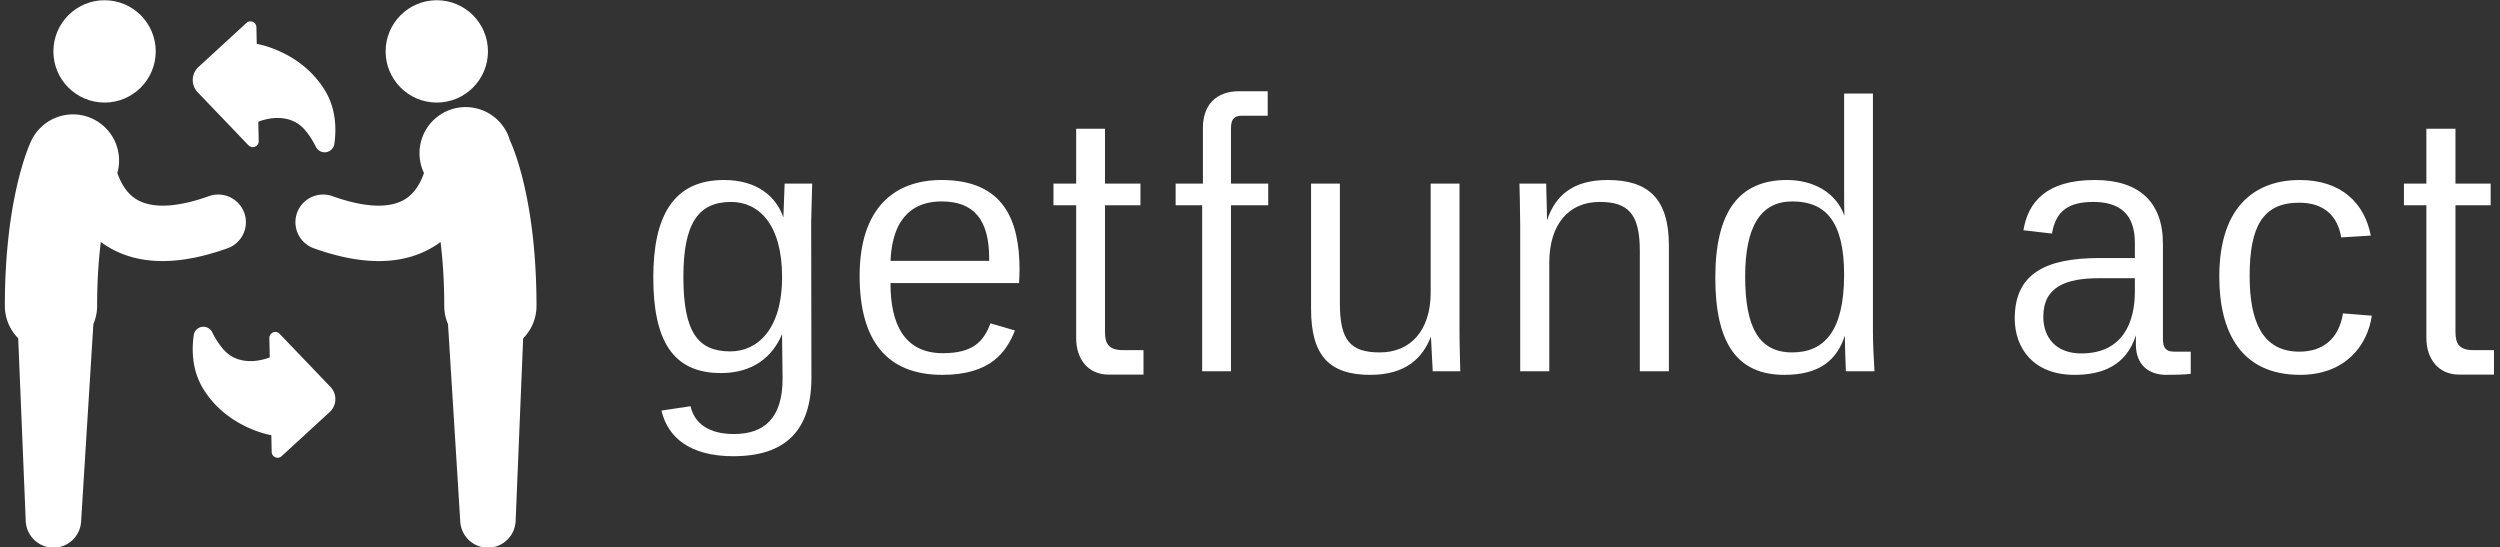 <svg data-v-423bf9ae="" xmlns="http://www.w3.org/2000/svg" viewBox="0 0 411 90" class="iconLeft"><rect x="0" y="0" width="411" height="90" fill="#333333" stroke="none"/><!----><!----><!----><g data-v-423bf9ae="" id="ff0c3401-f7c0-4f90-a342-c808aa3bdb79" fill="white" transform="matrix(4.193,0,0,4.193,104.466,17.013)"><path d="M3.35 10.57C4.61 10.57 5.38 9.93 5.75 9.04L5.75 9.20L5.77 10.78C5.77 12.35 5.04 12.96 3.86 12.96C2.91 12.96 2.32 12.57 2.16 11.87L1.02 12.04C1.27 13.10 2.14 13.83 3.84 13.83C5.89 13.83 6.90 12.81 6.90 10.75L6.89 4.63L6.93 3.14L5.85 3.14L5.80 4.47C5.52 3.64 4.76 3.00 3.47 3.00C1.47 3.00 0.70 4.44 0.70 6.82C0.70 9.30 1.47 10.57 3.35 10.57ZM5.75 6.80C5.75 8.89 4.76 9.72 3.72 9.72C2.45 9.72 1.88 8.97 1.88 6.80C1.88 4.72 2.45 3.86 3.75 3.86C4.83 3.86 5.75 4.73 5.75 6.80ZM12.03 10.64C13.94 10.64 14.55 9.73 14.88 8.90L13.92 8.62C13.65 9.34 13.23 9.79 12.05 9.79C10.54 9.79 10.00 8.64 10.00 7.06L10.00 7.04L15.04 7.04C15.05 6.89 15.06 6.66 15.06 6.52C15.06 4.59 14.45 3.00 12.00 3.00C10.16 3.00 8.79 4.09 8.79 6.76C8.79 9.30 9.86 10.64 12.03 10.64ZM12.00 3.84C13.26 3.84 13.87 4.54 13.87 6.08L13.87 6.17L10.00 6.17C10.08 4.34 11.02 3.84 12.00 3.84ZM16.39 3.99L17.28 3.99L17.28 9.20C17.28 10.01 17.74 10.63 18.55 10.63L19.92 10.63L19.92 9.67L19.11 9.67C18.56 9.67 18.41 9.42 18.41 8.96L18.41 3.99L19.80 3.99L19.80 3.14L18.41 3.14L18.41 0.99L17.28 0.99L17.28 3.14L16.39 3.14ZM21.18 3.99L22.22 3.99L22.22 10.50L23.35 10.50L23.35 3.99L24.81 3.99L24.81 3.14L23.35 3.14L23.35 0.98C23.35 0.66 23.44 0.48 23.77 0.48L24.79 0.48L24.79-0.48L23.66-0.48C22.76-0.48 22.25 0.07 22.25 0.95L22.25 3.14L21.18 3.14ZM27.62 3.14L26.49 3.14L26.49 8.06C26.49 9.88 27.20 10.64 28.81 10.64C30.21 10.64 30.87 9.97 31.19 9.14L31.26 10.50L32.34 10.50C32.33 9.87 32.31 9.46 32.31 8.93L32.31 3.14L31.18 3.14L31.18 7.41C31.18 8.90 30.39 9.76 29.19 9.76C28.04 9.76 27.62 9.30 27.62 7.84ZM39.38 10.50L40.52 10.50L40.52 5.57C40.52 3.74 39.72 3.00 38.12 3.00C36.78 3.00 36.08 3.58 35.74 4.58C35.74 4.03 35.71 3.50 35.71 3.14L34.66 3.14C34.66 3.14 34.69 4.23 34.69 4.72L34.69 10.50L35.83 10.50L35.83 6.24C35.83 4.72 36.61 3.86 37.80 3.86C38.93 3.86 39.38 4.33 39.38 5.78ZM45.05 10.64C46.44 10.64 47.11 10.05 47.42 9.10C47.42 9.62 47.45 10.19 47.46 10.50L48.58 10.50C48.55 10.00 48.52 9.38 48.52 8.99L48.52-0.39L47.39-0.39L47.39 3.33C47.39 3.64 47.39 4.02 47.40 4.40C47.07 3.47 46.16 3.00 45.15 3.00C43.27 3.00 42.34 4.24 42.34 6.83C42.34 9.41 43.20 10.64 45.05 10.64ZM45.35 9.76C44.06 9.76 43.51 8.79 43.51 6.79C43.51 4.80 44.13 3.84 45.36 3.84C46.65 3.84 47.39 4.61 47.39 6.71C47.39 8.93 46.61 9.76 45.35 9.76ZM60.98 9.73L60.33 9.73C60.02 9.73 59.89 9.60 59.89 9.23L59.89 5.50C59.89 3.85 58.94 3.00 57.22 3.00C55.30 3.00 54.60 3.88 54.42 4.97L55.54 5.10C55.69 4.19 56.22 3.86 57.16 3.86C58.21 3.86 58.79 4.35 58.79 5.46L58.79 6.06L57.40 6.06C55.26 6.06 54.08 6.69 54.08 8.43C54.08 9.60 54.82 10.64 56.42 10.64C57.51 10.64 58.45 10.28 58.83 9.09L58.83 9.45C58.83 10.22 59.30 10.64 60.03 10.64C60.42 10.64 60.72 10.63 60.98 10.60ZM56.69 9.80C55.68 9.80 55.20 9.16 55.20 8.36C55.20 7.18 56.10 6.85 57.39 6.85L58.79 6.85L58.79 7.38C58.79 8.53 58.35 9.80 56.69 9.80ZM65.27 10.64C67.02 10.64 67.91 9.51 68.08 8.32L66.95 8.23C66.79 9.23 66.16 9.73 65.24 9.73C63.77 9.73 63.29 8.51 63.29 6.76C63.29 4.82 63.81 3.89 65.23 3.89C66.21 3.89 66.74 4.41 66.88 5.25L68.04 5.18C67.80 3.93 66.91 3.00 65.25 3.00C63.66 3.00 62.10 3.88 62.10 6.79C62.10 8.97 62.96 10.64 65.27 10.64ZM69.34 3.99L70.22 3.99L70.22 9.20C70.22 10.01 70.69 10.63 71.50 10.63L72.87 10.63L72.87 9.67L72.06 9.67C71.51 9.67 71.36 9.42 71.36 8.96L71.36 3.99L72.74 3.99L72.74 3.14L71.36 3.14L71.36 0.99L70.22 0.99L70.22 3.14L69.34 3.14Z"></path></g><!----><g data-v-423bf9ae="" id="ef344f03-a9bc-4994-a8e9-174f429d9fc6" transform="matrix(2.819,0,0,2.819,-0.606,-0.067)" stroke="none" fill="white"><circle cx="6.313" cy="3.021" r="2.984"></circle><path d="M14.46 12.439a1.614 1.614 0 0 0-2.064-.975c-1.349.484-3.19.896-4.318.123-.511-.351-.828-.922-1.02-1.472A2.69 2.69 0 0 0 2.04 8.229C1.882 8.56.498 11.647.498 17.861c0 .736.297 1.404.779 1.892l.439 10.659A1.625 1.625 0 0 0 3.23 31.96a1.616 1.616 0 0 0 1.714-1.513l.716-11.523c.141-.324.219-.686.219-1.062 0-1.467.089-2.707.216-3.727l.125.091c.977.681 2.139 1.022 3.474 1.022 1.139 0 2.406-.249 3.792-.746a1.612 1.612 0 0 0 .974-2.063z"></path><circle cx="25.688" cy="3.021" r="2.984"></circle><path d="M29.959 8.229a2.69 2.69 0 1 0-5.018 1.886c-.191.55-.508 1.121-1.021 1.472-1.127.774-2.969.361-4.317-.123a1.613 1.613 0 1 0-1.089 3.039c1.387.497 2.652.746 3.793.746 1.334 0 2.496-.341 3.475-1.022l.125-.091c.126 1.021.216 2.258.216 3.726 0 .378.078.738.219 1.063l.716 11.523a1.616 1.616 0 0 0 1.713 1.513 1.624 1.624 0 0 0 1.515-1.548l.438-10.659a2.682 2.682 0 0 0 .779-1.893c-.002-6.214-1.386-9.301-1.544-9.632zM16.52 19.49a.34.34 0 0 0-.382-.08.35.35 0 0 0-.214.328l.023 1.127s-1.697.738-2.735-.502a4.793 4.793 0 0 1-.621-.961.57.57 0 0 0-1.078.172c-.132.945-.079 2.104.569 3.15 1.412 2.276 3.957 2.68 3.957 2.68l.02.973a.346.346 0 0 0 .581.249l2.801-2.571c.203-.188.322-.447.332-.724a1.035 1.035 0 0 0-.285-.743L16.52 19.49zM14.705 8.497a.345.345 0 0 0 .383.08.345.345 0 0 0 .214-.327l-.023-1.127s1.698-.74 2.737.501c.262.314.465.645.621.962a.57.57 0 0 0 1.077-.172c.133-.946.079-2.104-.568-3.15-1.412-2.278-3.958-2.682-3.958-2.682l-.02-.972a.344.344 0 0 0-.21-.312.348.348 0 0 0-.371.063l-2.799 2.572a1.031 1.031 0 0 0-.047 1.469l2.964 3.095z"></path></g><!----></svg>